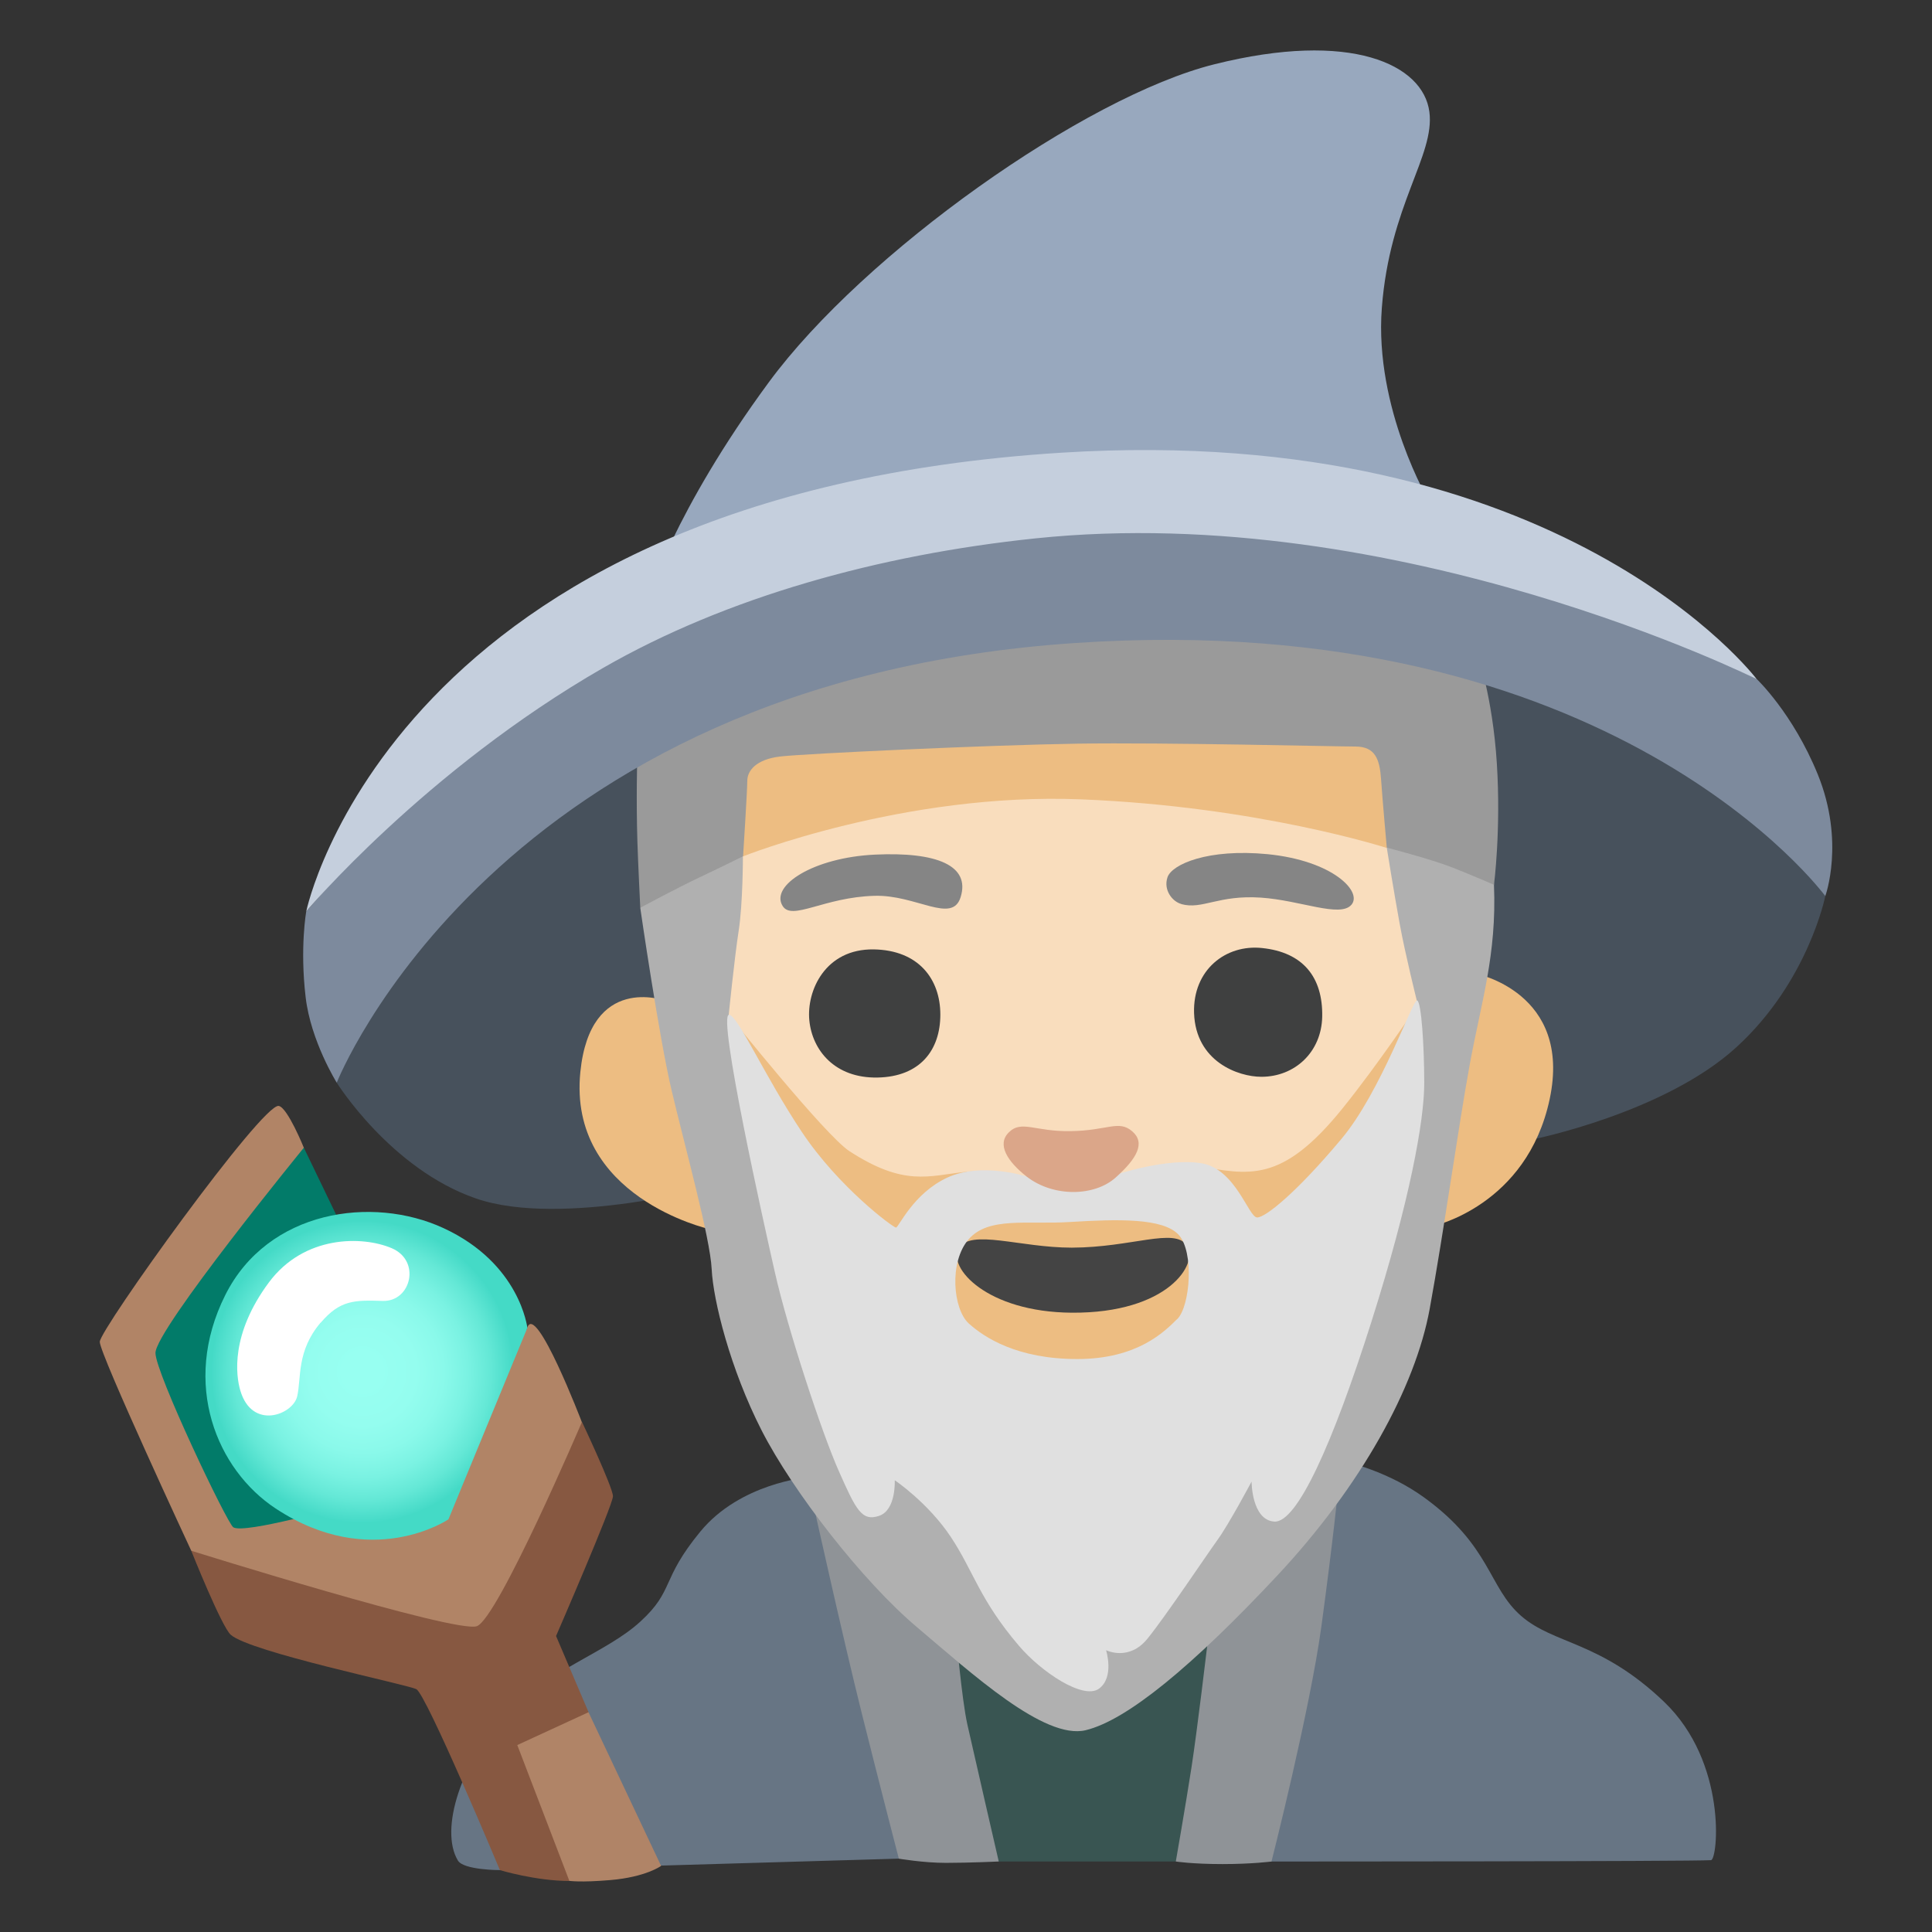 <svg enable-background="new 0 0 128 128" viewBox="0 0 128 128" xmlns="http://www.w3.org/2000/svg" xmlns:xlink="http://www.w3.org/1999/xlink"><rect x="0" y="0" width="128" height="128" fill="#333333" stroke="none"/><radialGradient id="a" cx="24.01" cy="39.12" gradientTransform="matrix(1 0 0 -1 0 130)" gradientUnits="userSpaceOnUse" r="10.76"><stop offset=".1" stop-color="#97fff1"/><stop offset=".33" stop-color="#94fdef"/><stop offset=".5" stop-color="#8af9ea"/><stop offset=".65" stop-color="#7af2e2"/><stop offset=".79" stop-color="#64e8d6"/><stop offset=".92" stop-color="#47dbc8"/><stop offset=".93" stop-color="#44dac6"/></radialGradient><path d="m22.31 71.73s3.57 5.72 9.22 7.67c5.65 1.96 16.09-.87 16.09-.87l53.92-3.04s8.7-1.74 13.48-6.09 5.91-10.03 5.91-10.03l-9.17-13.02-40.44-8.48-39.14 14.13-9.28 9.22-.59 10.5z" fill="#47515c"/><path d="m53.49 97.88s-4.45.38-7.09 3.59c-2.65 3.22-1.7 3.88-3.97 5.96s-5.94 3.09-8.89 6.15-4.45 7.63-3.2 9.69c.38.63 2.78.63 2.78.63l10.34-.29 16.08-.47 24.69.19s27.9 0 29.13-.09c.45-.04 1.1-6.47-3.12-10.5s-7.28-3.78-9.46-5.68-1.99-4.63-6.43-7.85c-4.45-3.22-10.5-3.12-10.5-3.12l-30.36 1.8z" fill="#677584"/><path d="m60.87 116.42 5.29 6.91h11.73l3.6-4.16-.19-13.15-20.72.19z" fill="#395552"/><path d="m53.87 99.59s1.99 8.99 3.22 13.9c1.23 4.92 2.46 9.65 2.46 9.65s1.61.28 3.12.28 3.5-.09 3.5-.09-1.7-7.38-2.08-9.08-.76-6.15-.76-6.15l16.65.95s-.66 5.58-1.04 8.04-1.04 6.24-1.04 6.24 1.1.17 3.09.17 3.25-.17 3.25-.17 2.55-10.03 3.31-15.61 1.14-9.36 1.14-9.36z" fill="#8f9397"/><path d="m97.75 64.5s6.43 1.23 4.92 8.32-7.76 8.42-7.76 8.42 2.84-16.74 2.84-16.74z" fill="#edbd82"/><path d="m44.03 66.29s-4.92-1.8-5.58 4.73c-.84 8.29 8.51 10.4 8.51 10.4s-2.93-15.13-2.93-15.13z" fill="#edbd82"/><path d="m46.39 53.43-3.97 6.72s1.23 8.51 2.08 12.11 2.55 9.74 2.65 11.82 1.23 6.62 3.31 10.69 6.72 10.03 10.31 13.05c3.59 3.03 8.42 7.47 11.16 6.81s7.09-4.26 12.67-10.22 9.17-12.49 10.12-17.69 1.89-12.01 2.65-16.17 1.8-7.28 1.61-11.92c-.19-4.63-2.74-10.4-2.74-10.4z" fill="#b0b0b0"/><path d="m49.61 43.97-7.39 6.19s-.08 2.8.01 5.63c.04 1.32.19 4.35.19 4.35s2.46-1.32 3.88-1.99 2.93-1.42 2.93-1.42l8.7-5.11 29.61-.95 4.35 5.49s2.93.76 4.35 1.32 2.74 1.14 2.74 1.14.47-3.59.19-8.04-1.32-7.38-1.32-7.38l-31.69-4.26-16.55 5.01z" fill="#9a9a9a"/><path d="m58.97 63.93-9.74-7.19s.28-4.35.28-5.01.57-1.42 2.18-1.61 13.81-.76 19.67-.85 17.12.19 18.44.19 1.61.85 1.7 2.18.38 4.54.38 4.54l-32.92 7.76z" fill="#edbd82"/><path d="m50.46 73.58-2.18-6.34s.38-3.78.66-5.58.28-4.92.28-4.92 10.69-4.26 22.42-3.78c11.73.47 20.24 3.22 20.24 3.22s.47 2.93.85 5.01 1.14 5.11 1.14 5.11l-3.78 15.04-15.13 12.77-17.03-4.92z" fill="#f9ddbd"/><path d="m51.85 60.02c.62 1.01 2.73-.58 6.09-.67 2.75-.08 5.14 1.88 5.7.1.67-2.11-1.58-3.02-5.66-2.83s-6.97 2.05-6.13 3.4z" fill="#858585"/><path d="m78.27 59.9c1.39.38 2.44-.62 5.27-.43 2.64.18 5.23 1.34 5.99.48s-1.21-2.93-5.56-3.36c-3.93-.38-6.33.67-6.62 1.53s.34 1.62.91 1.77z" fill="#858585"/><path d="m57.89 62.9c-3.21-.05-4.46 2.73-4.27 4.7s1.68 3.84 4.51 3.79 4.17-1.82 4.17-4.17-1.44-4.27-4.41-4.32z" fill="#3f4040"/><path d="m83.62 62.81c-2.4-.26-4.6 1.44-4.51 4.31.11 3.21 2.92 4.22 4.46 4.22 2.21 0 3.98-1.63 4.03-3.98.05-2.64-1.29-4.27-3.98-4.55z" fill="#3f4040"/><path d="m94.7 7.41c-.41-3.14-5.19-5.42-14.25-3.15-8.58 2.14-23.2 12.49-29.51 21.06s-8.07 14.5-8.07 14.5l51.83-6.56s-3.66-6.18-3.15-12.86c.52-6.83 3.53-10.09 3.15-12.99z" fill="#98a8be"/><path d="m54.34 35.03-21.69 11.35-12.36 14s-.43 2.4-.04 5.69c.34 2.91 2.06 5.66 2.06 5.66s10.44-26.55 48.93-29.13c35.69-2.4 49.69 16.77 49.69 16.77s1.32-3.6-.5-8.07c-1.65-4.05-4.04-6.31-4.04-6.31l-19.42-9.58s-42.63-.38-42.63-.38z" fill="#7d8a9d"/><path d="m20.29 60.38s5.68-27.62 50.07-30.39c33.16-2.07 46.03 15.01 46.03 15.01s-23.71-11.85-47.8-9.33c-10.35 1.08-20.47 3.89-28.63 8.58-11.81 6.79-19.67 16.14-19.67 16.13z" fill="#c5cfdd"/><path d="m33.23 99.55-20.56 3.19s2.01 5.04 2.62 5.57c1.31 1.15 11.63 3.28 12.29 3.6s5.54 11.99 5.54 11.99 2.38.72 4.62.72 1.25-11.19 1.25-11.19l-2.15-5.04s3.77-8.68 3.77-9.26-2.05-4.92-2.05-4.92l-5.32 5.32z" fill="#875841"/><path d="m19.8 79.81.33-3.77s-1.07-2.65-1.66-2.77c-1.07-.22-11.86 14.81-11.86 15.63s6.06 13.84 6.06 13.84 17.53 5.49 18.92 5 6.96-13.52 6.96-13.52-3.06-8-3.62-6.25-9.65 2.24-9.65 2.24z" fill="#b18466"/><path d="m22.42 80.79-2.29-4.75s-9.83 12.04-9.83 13.6c0 1.31 4.75 11.3 5.16 11.55.76.45 7.21-1.39 7.21-1.39z" fill="#027b69"/><path d="m34.94 87.97-5.23 12.69s-5.1 3.47-11.45-.72c-3.88-2.56-6.28-8.24-3.34-14.13 2.83-5.66 9.77-6.61 14.45-4.45 5.1 2.35 5.56 6.61 5.57 6.61z" fill="url(#a)"/><path d="m21.25 87.63c1.28-1.5 2.22-1.5 4.1-1.44 1.89.06 2.55-2.66.61-3.49s-5.81-.88-8.15 2.27c-2.55 3.44-2.18 6.16-1.89 7.15.78 2.66 3.49 1.61 3.77.39s-.05-3 1.55-4.88z" fill="#fff"/><path d="m34.26 115.62 4.73-2.18 4.81 10.18s-1 .74-3.37.94c-2 .17-2.71.05-2.71.05l-3.45-9z" fill="#b08467"/><path d="m48.29 67.24s6.38 7.99 7.99 9.03c3.64 2.36 5.23 1.63 7.67 1.37 3.52-.38 6.77 2.33 6.77 2.33s5.1-3.29 8.56-2.72 5.61 1.23 9.71-3.87c2.32-2.89 4.72-6.48 4.72-6.48l-7.99 22.15-18.63 3.27-9.5-5.91-7.55-13.53z" fill="#edbd82"/><path d="m71.01 82.66c-3.45 0-6.71-1.27-7.49.05-.75 1.27 1.86 4.22 7.49 4.26 6.38.04 8.44-3.26 7.62-4.46s-3.64.14-7.62.15z" fill="#444"/><path d="m93.88 66.29c-.28-.09-2.39 6.05-5.01 9.17-2.93 3.5-5.01 5.2-5.58 5.2s-1.42-3.22-3.69-3.59c-2.27-.38-5.68.76-5.68.76l-5.89.12s-3-.98-5.27.07-3.22 3.31-3.4 3.31-3.78-2.65-6.24-6.34-4.26-7.76-4.82-7.76c-.78 0 2.32 13.9 3.03 17.03.85 3.78 3.12 10.69 4.26 13.24 1.13 2.55 1.51 3.31 2.65 2.93s1.04-2.36 1.04-2.36 2.2 1.48 3.71 3.75 1.89 4.14 4.52 7.22c1.48 1.74 4.26 3.59 5.3 2.84 1.04-.76.47-2.55.47-2.55s1.51.76 2.74-.76 3.88-5.49 4.63-6.53c.76-1.04 2.27-3.88 2.27-3.88s0 2.55 1.51 2.65c1.51.09 3.88-5.2 6.43-13.24s3.5-13.34 3.5-15.8-.19-5.39-.47-5.49zm-15.89 21.1c-.85.85-2.65 2.65-6.62 2.65s-6.15-1.42-7.19-2.36c-1.04-.95-1.32-4.07 0-5.58s3.88-.96 6.72-1.14c3.12-.19 6.15-.28 7.19.85 1.04 1.14.76 4.73-.09 5.58z" fill="#e0e0e0"/><path d="m70.96 74.94c-2.4.05-3.29-.77-4.14.1-.78.79-.08 1.91 1.21 2.92 1.76 1.36 4.47 1.32 5.88.06s2-2.3 1.1-3.07-1.6-.05-4.05-.01z" fill="#dba689"/></svg>